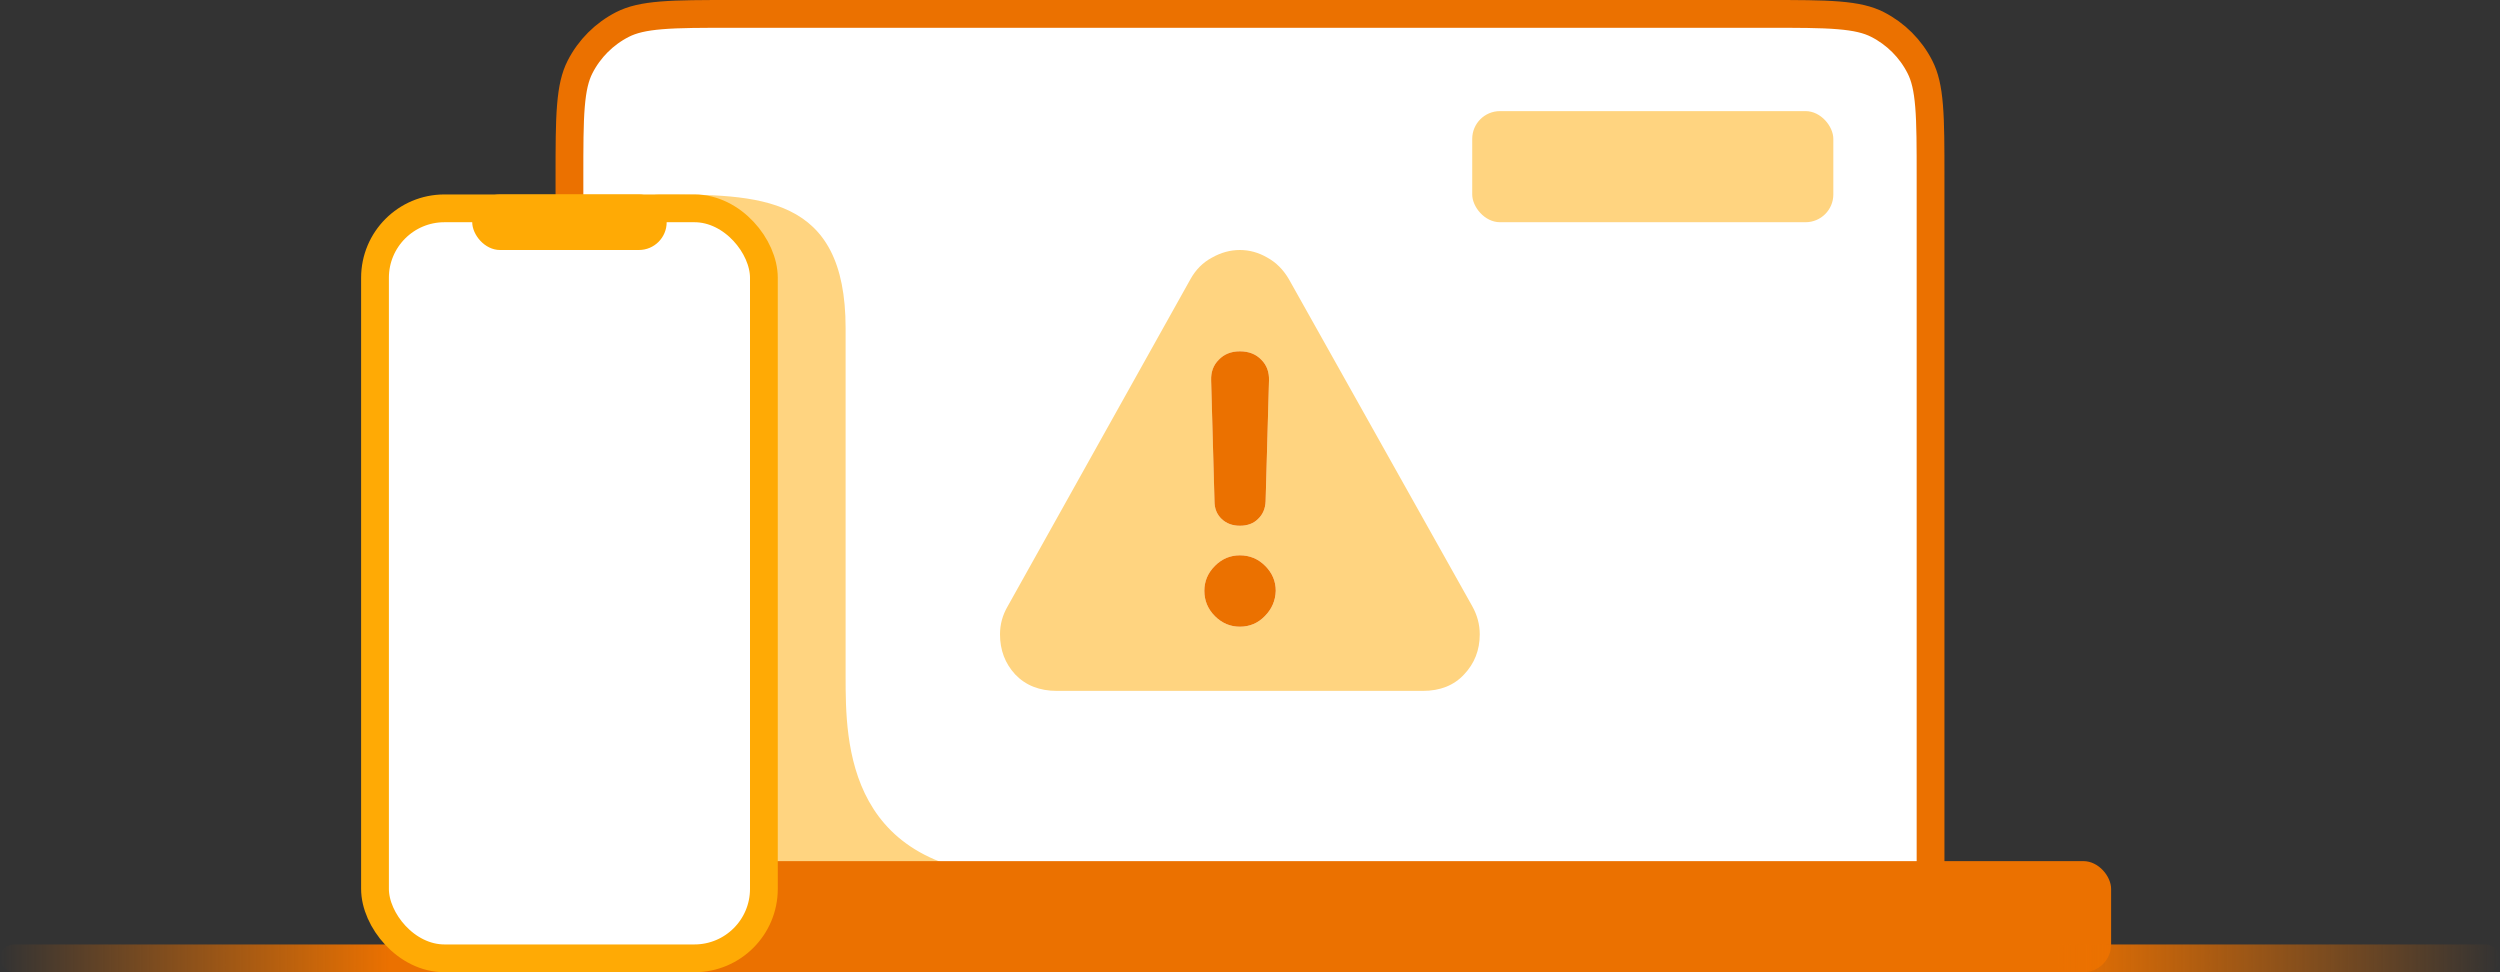 <svg width="90" height="35" viewBox="0 0 90 35" fill="none" xmlns="http://www.w3.org/2000/svg">
<rect x="0" y="0" width="90" height="35" fill="#333333" stroke="none"/>
<path d="M20.5 6.4C20.5 5.272 20.5 4.455 20.553 3.814C20.605 3.177 20.705 2.757 20.881 2.411C21.217 1.752 21.753 1.217 22.411 0.881C22.757 0.705 23.177 0.605 23.814 0.553C24.455 0.5 25.272 0.5 26.4 0.5H63.6C64.728 0.5 65.545 0.5 66.186 0.553C66.823 0.605 67.243 0.705 67.589 0.881C68.248 1.217 68.783 1.752 69.118 2.411C69.295 2.757 69.395 3.177 69.447 3.814C69.5 4.455 69.5 5.272 69.5 6.4V33.5H20.5V6.4Z" fill="white" stroke="#EB7100"/>
<path d="M38.052 24.872C37.424 24.872 36.922 24.674 36.547 24.279C36.182 23.884 36 23.402 36 22.835C36 22.48 36.091 22.146 36.274 21.831L42.857 10.049C43.049 9.704 43.308 9.446 43.632 9.274C43.956 9.091 44.291 9 44.635 9C44.98 9 45.309 9.091 45.624 9.274C45.938 9.446 46.196 9.704 46.399 10.049L52.997 21.816C53.18 22.141 53.271 22.48 53.271 22.835C53.271 23.402 53.083 23.884 52.708 24.279C52.343 24.674 51.847 24.872 51.218 24.872H38.052ZM44.635 22.561C44.99 22.561 45.289 22.435 45.532 22.181C45.786 21.928 45.918 21.624 45.928 21.269C45.928 20.924 45.801 20.625 45.548 20.372C45.294 20.119 44.99 19.992 44.635 19.992C44.291 19.992 43.992 20.119 43.738 20.372C43.485 20.625 43.358 20.924 43.358 21.269C43.358 21.624 43.485 21.928 43.738 22.181C43.992 22.435 44.291 22.561 44.635 22.561ZM44.635 18.928C44.909 18.928 45.127 18.847 45.289 18.684C45.462 18.522 45.553 18.309 45.563 18.046L45.684 13.698C45.695 13.394 45.603 13.145 45.411 12.953C45.218 12.75 44.96 12.649 44.635 12.649C44.321 12.649 44.068 12.75 43.875 12.953C43.683 13.145 43.592 13.394 43.602 13.698L43.723 18.046C43.723 18.309 43.809 18.522 43.982 18.684C44.154 18.847 44.372 18.928 44.635 18.928Z" fill="#FFD480"/>
<path d="M44.635 22.561C44.989 22.561 45.288 22.434 45.532 22.181C45.785 21.927 45.917 21.623 45.927 21.269C45.927 20.924 45.8 20.625 45.547 20.372C45.293 20.118 44.989 19.992 44.635 19.992C44.29 19.992 43.991 20.118 43.737 20.372C43.484 20.625 43.357 20.924 43.357 21.269C43.357 21.623 43.484 21.927 43.737 22.181C43.991 22.434 44.29 22.561 44.635 22.561ZM44.635 18.927C44.908 18.927 45.126 18.846 45.288 18.684C45.461 18.522 45.552 18.309 45.562 18.046L45.684 13.697C45.694 13.393 45.602 13.145 45.41 12.953C45.217 12.75 44.959 12.648 44.635 12.648C44.32 12.648 44.067 12.75 43.874 12.953C43.682 13.145 43.59 13.393 43.601 13.697L43.722 18.046C43.722 18.309 43.809 18.522 43.981 18.684C44.153 18.846 44.371 18.927 44.635 18.927Z" fill="#EB7100"/>
<path d="M23.73 7C20.927 7 20.809 21.787 21.118 29.854C21.135 30.293 21.439 30.668 21.864 30.778L30.248 32.95C30.376 32.983 30.507 32.991 30.639 32.972C35.134 32.335 42.445 31.556 37.153 31.556C30.442 31.556 30.442 26.741 30.442 24.333V11.815C30.442 7 27.344 7 23.73 7Z" fill="#FFD480"/>
<rect x="53" y="4" width="13" height="4" rx="1" fill="#FFD480"/>
<rect x="14" y="31" width="62" height="4" rx="1" fill="#EB7100"/>
<rect y="34" width="90" height="1" rx="0.5" fill="url(#paint0_linear_1703_141037)"/>
<rect x="13.5" y="7.5" width="14" height="27" rx="2.5" fill="white" stroke="#FFAA05"/>
<rect x="17" y="7" width="7" height="2" rx="1" fill="#FFAA05"/>
<defs>
<linearGradient id="paint0_linear_1703_141037" x1="1.50622e-08" y1="34.5" x2="90" y2="34.5" gradientUnits="userSpaceOnUse">
<stop stop-color="#EB7100" stop-opacity="0"/>
<stop offset="0.156" stop-color="#EB7100"/>
<stop offset="0.823" stop-color="#EB7100"/>
<stop offset="1" stop-color="#EB7100" stop-opacity="0"/>
</linearGradient>
</defs>
</svg>
